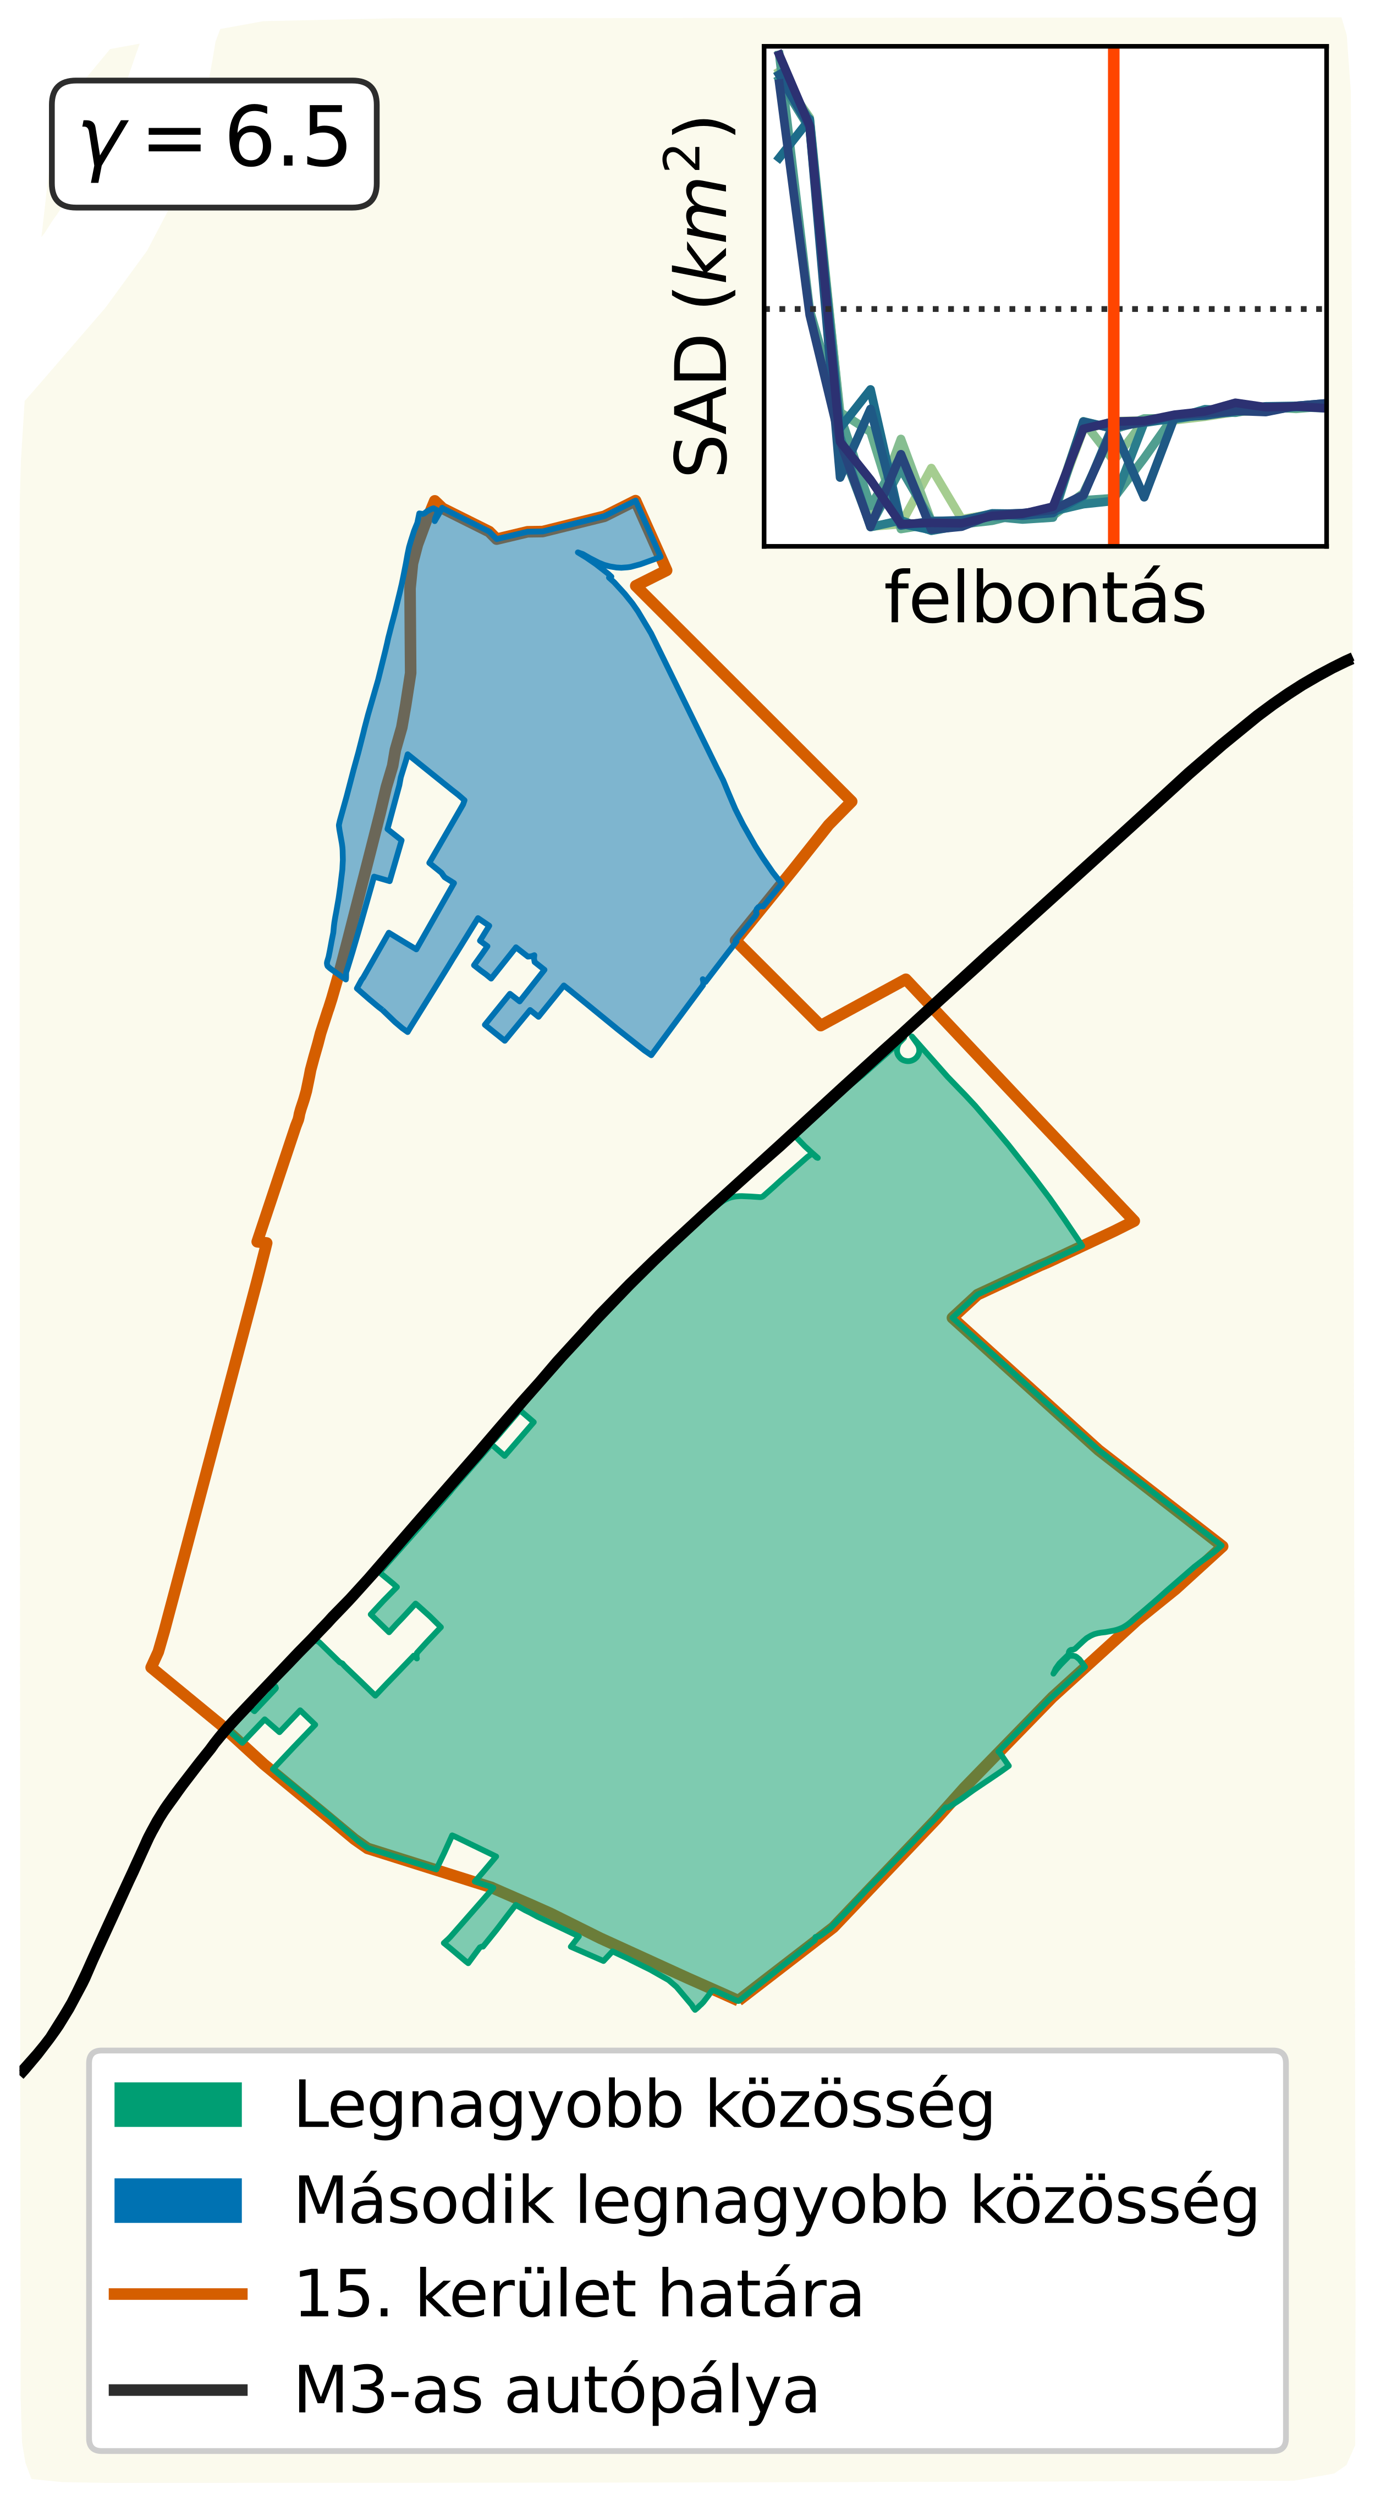 <?xml version="1.0" encoding="utf-8" standalone="no"?>
<!DOCTYPE svg PUBLIC "-//W3C//DTD SVG 1.1//EN"
  "http://www.w3.org/Graphics/SVG/1.1/DTD/svg11.dtd">
<svg xmlns:xlink="http://www.w3.org/1999/xlink" width="237.6pt" height="432pt" viewBox="0 0 237.6 432" xmlns="http://www.w3.org/2000/svg" version="1.1">
 <defs>
  <style type="text/css">*{stroke-linejoin: round; stroke-linecap: butt}</style>
 </defs>
 <g id="figure_1">
  <g id="patch_1">
   <path d="M 0 432 
L 237.6 432 
L 237.6 0 
L 0 0 
z
" style="fill: #ffffff"/>
  </g>
  <g id="axes_1">
   <g id="PatchCollection_1">
    <path d="M 18.25 429 
L 10.726 428.869 
L 5.435 428.331 
L 4.408 425.571 
L 3.81 422.064 
L 3.566 414.278 
L 3.507 362.092 
L 3.424 223.03 
L 3.364 103.177 
L 3.411 86.648 
L 3.608 79.679 
L 4.258 69.281 
L 5.923 67.386 
L 6.432 66.807 
L 9.472 63.291 
L 18.195 53.199 
L 25.415 43.315 
L 28.9 36.669 
L 29.718 34.664 
L 33.593 27.194 
L 36.658 10.682 
L 37.248 7.178 
L 38.059 5.012 
L 45.508 3.657 
L 68.029 3.16 
L 173.507 3.05 
L 231.808 3 
L 232.719 6.07 
L 233.424 15.791 
L 233.652 66.542 
L 234.236 397.933 
L 234.176 422.491 
L 232.668 425.916 
L 230.564 427.372 
L 226.642 428.082 
L 223.552 428.625 
L 162.703 428.823 
L 109.613 428.942 
L 69.25 428.988 
L 18.25 429 
" clip-path="url(#p793354fe42)" style="fill: #eee8aa; fill-opacity: 0.212"/>
    <path d="M 7.157 40.96 
L 8.953 25.224 
L 12.541 16.306 
L 19.018 8.476 
L 24.146 7.543 
L 23.425 9.567 
L 20.885 16.953 
L 18.485 22.113 
L 10.261 36.441 
L 9.756 37.183 
L 8.988 38.259 
L 7.683 40.312 
L 7.157 40.96 
" clip-path="url(#p793354fe42)" style="fill: #eee8aa; fill-opacity: 0.212"/>
   </g>
   <g id="text_1">
    <g id="patch_2">
     <path d="M 13.162 35.866 
L 60.902 35.866 
Q 65.102 35.866 65.102 31.666 
L 65.102 18.117 
Q 65.102 13.917 60.902 13.917 
L 13.162 13.917 
Q 8.962 13.917 8.962 18.117 
L 8.962 31.666 
Q 8.962 35.866 13.162 35.866 
z
" style="fill: #ffffff; stroke: #2d2d2d; stroke-linejoin: miter"/>
    </g>
    <!-- $\gamma = 6.5$ -->
    <g transform="translate(13.162 28.726) scale(0.14 -0.14)">
     <defs>
      <path id="DejaVuSans-Oblique-3b3" d="M 1491 2950 
L 1838 788 
L 3456 3500 
L 4066 3500 
L 1972 0 
L 1713 -1331 
L 1138 -1331 
L 1397 0 
L 988 2613 
Q 925 3006 628 3006 
L 475 3006 
L 569 3500 
L 788 3500 
Q 1403 3500 1491 2950 
z
" transform="scale(0.016)"/>
      <path id="DejaVuSans-3d" d="M 678 2906 
L 4684 2906 
L 4684 2381 
L 678 2381 
L 678 2906 
z
M 678 1631 
L 4684 1631 
L 4684 1100 
L 678 1100 
L 678 1631 
z
" transform="scale(0.016)"/>
      <path id="DejaVuSans-36" d="M 2113 2584 
Q 1688 2584 1439 2293 
Q 1191 2003 1191 1497 
Q 1191 994 1439 701 
Q 1688 409 2113 409 
Q 2538 409 2786 701 
Q 3034 994 3034 1497 
Q 3034 2003 2786 2293 
Q 2538 2584 2113 2584 
z
M 3366 4563 
L 3366 3988 
Q 3128 4100 2886 4159 
Q 2644 4219 2406 4219 
Q 1781 4219 1451 3797 
Q 1122 3375 1075 2522 
Q 1259 2794 1537 2939 
Q 1816 3084 2150 3084 
Q 2853 3084 3261 2657 
Q 3669 2231 3669 1497 
Q 3669 778 3244 343 
Q 2819 -91 2113 -91 
Q 1303 -91 875 529 
Q 447 1150 447 2328 
Q 447 3434 972 4092 
Q 1497 4750 2381 4750 
Q 2619 4750 2861 4703 
Q 3103 4656 3366 4563 
z
" transform="scale(0.016)"/>
      <path id="DejaVuSans-2e" d="M 684 794 
L 1344 794 
L 1344 0 
L 684 0 
L 684 794 
z
" transform="scale(0.016)"/>
      <path id="DejaVuSans-35" d="M 691 4666 
L 3169 4666 
L 3169 4134 
L 1269 4134 
L 1269 2991 
Q 1406 3038 1543 3061 
Q 1681 3084 1819 3084 
Q 2600 3084 3056 2656 
Q 3513 2228 3513 1497 
Q 3513 744 3044 326 
Q 2575 -91 1722 -91 
Q 1428 -91 1123 -41 
Q 819 9 494 109 
L 494 744 
Q 775 591 1075 516 
Q 1375 441 1709 441 
Q 2250 441 2565 725 
Q 2881 1009 2881 1497 
Q 2881 1984 2565 2268 
Q 2250 2553 1709 2553 
Q 1456 2553 1204 2497 
Q 953 2441 691 2322 
L 691 4666 
z
" transform="scale(0.016)"/>
     </defs>
     <use xlink:href="#DejaVuSans-Oblique-3b3" transform="translate(0 0.781)"/>
     <use xlink:href="#DejaVuSans-3d" transform="translate(78.662 0.781)"/>
     <use xlink:href="#DejaVuSans-36" transform="translate(181.934 0.781)"/>
     <use xlink:href="#DejaVuSans-2e" transform="translate(245.557 0.781)"/>
     <use xlink:href="#DejaVuSans-35" transform="translate(277.344 0.781)"/>
    </g>
   </g>
   <g id="PatchCollection_2">
    <path d="M 127.586 345.681 
L 124.95 344.493 
L 118.801 341.768 
L 103.724 334.883 
L 95.153 330.618 
L 91.853 329.15 
L 85.206 326.249 
L 84.921 326.109 
L 81.575 325.061 
L 63.512 319.367 
L 61.257 317.793 
L 56.294 313.663 
L 45.61 304.842 
L 38.131 297.981 
L 26.12 288.11 
L 27.351 285.411 
L 28.393 281.802 
L 28.818 280.19 
L 30.191 275.038 
L 34.212 259.865 
L 44.452 221.212 
L 45.469 217.217 
L 45.8 215.92 
L 46.084 214.764 
L 44.447 214.555 
L 51.118 194.544 
L 51.544 193.457 
L 51.662 192.967 
L 51.756 192.441 
L 51.993 191.6 
L 52.466 190.163 
L 52.584 189.778 
L 52.939 188.516 
L 53.458 185.993 
L 53.671 184.872 
L 54.262 182.664 
L 54.924 180.351 
L 55.396 178.528 
L 56.673 174.568 
L 56.791 174.253 
L 57.335 172.536 
L 58.659 167.945 
L 60.124 162.337 
L 64.046 146.988 
L 65.699 140.47 
L 66.762 135.984 
L 67.849 132.339 
L 68.32 129.571 
L 69.431 125.681 
L 70.091 121.931 
L 70.963 116.29 
L 70.854 101.679 
L 71.277 97.369 
L 72.127 94.11 
L 73.332 90.851 
L 73.781 89.659 
L 74.065 89.028 
L 74.349 88.432 
L 75.129 86.539 
L 76.481 87.834 
L 84.543 91.856 
L 85.824 93.151 
L 91.155 91.884 
L 93.761 91.846 
L 104.423 89.207 
L 109.823 86.503 
L 115.193 98.549 
L 109.863 101.218 
L 147.17 138.486 
L 143.193 142.52 
L 137.039 150.272 
L 127.098 162.512 
L 141.816 177.208 
L 156.528 169.2 
L 178.779 192.817 
L 195.999 210.974 
L 192.563 212.697 
L 181.047 218.11 
L 179.696 218.673 
L 168.913 223.699 
L 164.579 227.7 
L 189.825 250.54 
L 211.271 267.183 
L 203.171 274.554 
L 196.513 279.925 
L 181.85 293.262 
L 166.617 308.911 
L 161.761 314.348 
L 144.015 333.012 
L 127.586 345.681 
" clip-path="url(#p793354fe42)" style="fill: none; stroke: #d55e00; stroke-width: 2"/>
   </g>
   <g id="PatchCollection_3">
    <path d="M 62.489 318.559 
L 61.896 318.104 
L 60.8 317.126 
L 57.394 314.153 
L 57.068 313.87 
L 56.405 313.346 
L 53.33 310.78 
L 53.044 310.539 
L 52.814 310.357 
L 52.765 310.319 
L 52.716 310.283 
L 52.497 310.099 
L 52.444 310.055 
L 49.942 307.998 
L 47.157 305.677 
L 50.862 301.749 
L 54.468 298.003 
L 51.875 295.512 
L 48.291 299.289 
L 45.745 297.071 
L 45.576 297.24 
L 41.87 301.134 
L 40.202 299.626 
L 39.333 298.841 
L 39.656 298.468 
L 41.05 296.952 
L 43.03 294.852 
L 43.312 295.112 
L 43.866 295.583 
L 43.966 295.668 
L 44.099 295.522 
L 44.154 295.462 
L 47.628 291.782 
L 47.678 291.665 
L 47.591 291.417 
L 47.373 291.219 
L 47.16 291.13 
L 46.954 291.111 
L 46.75 291.165 
L 46.132 291.565 
L 48.235 289.362 
L 49.759 287.802 
L 51.832 285.634 
L 53.754 283.693 
L 54.055 283.578 
L 54.366 283.535 
L 54.595 283.526 
L 54.821 283.563 
L 55.024 283.644 
L 55.256 283.834 
L 58.71 287.214 
L 59.184 287.431 
L 59.359 287.655 
L 59.58 287.897 
L 62.283 290.486 
L 64.717 292.847 
L 64.856 292.979 
L 65.02 292.809 
L 65.087 292.743 
L 66.901 290.831 
L 67.032 290.699 
L 67.194 290.531 
L 67.42 290.296 
L 68.408 289.282 
L 69.122 288.539 
L 70.581 287.02 
L 71.503 286.061 
L 71.697 286.251 
L 72.041 286.559 
L 71.979 286.309 
L 71.989 285.982 
L 72.048 285.586 
L 72.089 285.541 
L 72.757 284.81 
L 73.786 283.681 
L 75.948 281.399 
L 76.188 281.152 
L 76.147 281.111 
L 75.029 280.009 
L 74.269 279.259 
L 72.192 277.388 
L 71.815 277.071 
L 69.55 279.531 
L 68.41 280.717 
L 67.23 282.023 
L 64.065 278.949 
L 66.263 276.579 
L 68.59 274.211 
L 67.904 273.6 
L 65.574 271.681 
L 72.64 263.681 
L 77.76 257.8 
L 78.119 257.348 
L 78.788 256.57 
L 84.919 249.548 
L 87.204 251.555 
L 92.237 245.722 
L 90.052 243.845 
L 89.807 243.876 
L 89.609 243.948 
L 89.436 244.116 
L 85.64 248.556 
L 82.85 251.273 
L 86.439 246.944 
L 89.495 243.391 
L 90.444 242.286 
L 90.768 241.91 
L 93.442 238.862 
L 94.79 237.331 
L 97.228 234.563 
L 103.573 227.711 
L 106.552 224.609 
L 107.04 224.1 
L 108.888 222.175 
L 113.123 217.984 
L 114.901 216.289 
L 116.015 215.228 
L 121.816 209.855 
L 122.606 209.357 
L 124.359 207.935 
L 124.788 207.62 
L 125.216 207.352 
L 125.457 207.229 
L 125.718 207.114 
L 125.898 207.033 
L 126.094 206.96 
L 126.336 206.883 
L 126.555 206.832 
L 127.028 206.741 
L 127.405 206.704 
L 127.651 206.686 
L 127.892 206.671 
L 128.221 206.67 
L 129.714 206.736 
L 130.492 206.789 
L 131.353 206.848 
L 131.537 206.829 
L 131.678 206.794 
L 131.778 206.74 
L 131.892 206.67 
L 133.653 205.111 
L 134.142 204.663 
L 134.259 204.557 
L 134.892 203.977 
L 139.543 199.885 
L 140.043 199.535 
L 140.225 199.432 
L 140.402 199.421 
L 140.597 199.517 
L 141.098 199.991 
L 141.317 200.063 
L 140.303 199.177 
L 139.082 198.061 
L 137.839 196.767 
L 137.208 196.09 
L 144.573 189.317 
L 146.458 187.874 
L 147.566 186.961 
L 149.114 185.686 
L 151.505 183.571 
L 152.724 182.493 
L 153.198 182.074 
L 156.229 179.317 
L 155.378 180.213 
L 155.291 180.354 
L 155.214 180.54 
L 155.146 180.703 
L 155.092 180.868 
L 155.044 181.062 
L 155.017 181.257 
L 154.999 181.449 
L 155.007 181.653 
L 155.028 181.832 
L 155.073 182.025 
L 155.139 182.203 
L 155.216 182.357 
L 155.31 182.501 
L 155.43 182.662 
L 155.555 182.803 
L 155.672 182.917 
L 155.802 183.023 
L 155.929 183.094 
L 156.081 183.178 
L 156.241 183.235 
L 156.43 183.288 
L 156.69 183.337 
L 156.881 183.35 
L 157.069 183.346 
L 157.223 183.329 
L 157.369 183.298 
L 157.519 183.258 
L 157.665 183.198 
L 157.799 183.137 
L 157.932 183.063 
L 158.065 182.976 
L 158.202 182.86 
L 158.304 182.766 
L 158.411 182.654 
L 158.484 182.556 
L 158.594 182.375 
L 158.666 182.253 
L 158.742 182.09 
L 158.8 181.935 
L 158.825 181.827 
L 158.847 181.671 
L 158.85 181.533 
L 158.851 181.394 
L 158.837 181.212 
L 158.801 181.042 
L 158.755 180.873 
L 158.714 180.763 
L 158.579 180.479 
L 157.584 179.08 
L 163.74 186.05 
L 165.811 188.197 
L 166.751 189.164 
L 167.597 190.072 
L 168.517 191.06 
L 171.74 194.814 
L 174.291 197.862 
L 176.415 200.554 
L 178.54 203.258 
L 181.407 207.063 
L 183.879 210.608 
L 186.14 213.959 
L 186.996 215.257 
L 168.924 223.677 
L 164.586 227.683 
L 189.828 250.512 
L 211.099 267.031 
L 209.912 268.074 
L 209.189 268.622 
L 207.762 269.653 
L 206.391 270.711 
L 201.537 274.921 
L 199.777 276.49 
L 195.358 280.294 
L 195.045 280.535 
L 194.675 280.799 
L 194.34 281.012 
L 193.971 281.225 
L 193.504 281.421 
L 192.934 281.617 
L 192.369 281.754 
L 190.996 282.007 
L 190.25 282.093 
L 189.671 282.196 
L 189.069 282.36 
L 188.513 282.607 
L 188.095 282.853 
L 187.762 283.056 
L 187.196 283.546 
L 185.752 284.902 
L 185.343 285.063 
L 185.178 285.049 
L 185.018 285.086 
L 184.878 285.17 
L 184.77 285.294 
L 184.706 285.444 
L 184.692 285.613 
L 184.594 285.92 
L 183.067 287.413 
L 182.427 288.311 
L 182.031 289.178 
L 182.565 288.447 
L 183.285 287.618 
L 184.711 286.17 
L 184.847 286.091 
L 185.009 286.049 
L 185.089 286.083 
L 185.164 286.095 
L 185.239 286.098 
L 185.309 286.09 
L 185.377 286.073 
L 185.797 286.166 
L 186.024 286.295 
L 186.52 286.704 
L 186.96 287.283 
L 187.483 287.994 
L 187.329 288.165 
L 181.178 293.789 
L 178.969 296.031 
L 178.574 296.433 
L 177.713 297.327 
L 172.522 302.637 
L 172.764 302.862 
L 172.826 302.942 
L 174.325 305.112 
L 172.94 306.107 
L 171.151 307.321 
L 169.703 308.293 
L 168.239 309.279 
L 167.111 310.096 
L 166.339 310.66 
L 165.908 310.961 
L 165.423 311.284 
L 165.027 311.548 
L 164.31 312.025 
L 164.115 312.155 
L 163.955 312.243 
L 163.667 312.314 
L 163.391 312.28 
L 162.87 312.911 
L 161.923 313.929 
L 160.99 314.898 
L 159.903 316.008 
L 157.275 318.788 
L 154.378 321.776 
L 153.124 323.086 
L 152.975 323.239 
L 150.857 325.421 
L 149.82 326.468 
L 149.698 326.601 
L 148.573 327.83 
L 147.295 329.224 
L 146.711 329.862 
L 145.301 331.312 
L 143.916 332.738 
L 143.442 333.226 
L 143.359 333.286 
L 141.828 334.41 
L 141.499 334.591 
L 141.205 334.661 
L 140.917 334.677 
L 140.91 334.985 
L 140.787 335.264 
L 138.635 336.977 
L 137.654 337.758 
L 137.041 338.245 
L 135.227 339.65 
L 133.039 341.427 
L 132.365 341.98 
L 132.224 342.077 
L 131.676 342.52 
L 131.097 342.984 
L 130.064 343.815 
L 129.615 344.177 
L 127.686 345.721 
L 127.544 345.733 
L 127.374 345.701 
L 124.975 344.626 
L 124.76 344.529 
L 123.378 343.904 
L 123.277 343.894 
L 123.161 343.912 
L 122.953 344.029 
L 122.8 344.214 
L 122.445 344.753 
L 121.552 345.92 
L 121.174 346.314 
L 120.923 346.529 
L 120.817 346.644 
L 120.728 346.722 
L 120.632 346.826 
L 120.108 347.269 
L 119.791 346.872 
L 119.543 346.432 
L 116.912 343.307 
L 115.531 342.122 
L 112.354 340.324 
L 108.972 338.65 
L 108.647 338.472 
L 105.837 337.158 
L 104.284 338.825 
L 98.64 336.358 
L 100.029 334.571 
L 96.516 332.901 
L 92.883 331.174 
L 91.581 330.464 
L 90.739 330.056 
L 89.115 329.136 
L 89.024 329.253 
L 87.847 330.766 
L 85.781 333.469 
L 83.464 336.343 
L 83.232 336.341 
L 82.918 336.476 
L 80.909 339.209 
L 80.497 338.895 
L 77.828 336.642 
L 76.884 335.871 
L 76.694 335.725 
L 77.435 335.053 
L 77.837 334.645 
L 81.606 330.353 
L 84.937 326.556 
L 85.252 326.189 
L 85.006 326.078 
L 84.779 325.995 
L 84.008 325.739 
L 82.181 325.138 
L 82.046 325.088 
L 82.212 324.913 
L 83.56 323.362 
L 85.738 320.769 
L 78.598 317.313 
L 78.131 317.121 
L 76.747 320.181 
L 75.396 323.002 
L 74.751 322.802 
L 68.382 320.822 
L 65.173 319.824 
L 64.942 319.752 
L 64.808 319.709 
L 63.658 319.343 
L 63.467 319.252 
L 62.489 318.559 
" clip-path="url(#p793354fe42)" style="fill: #009e73; fill-opacity: 0.498; stroke: #009e73"/>
    <path d="M 66.074 174.492 
L 65.435 174.01 
L 63.77 172.616 
L 61.67 170.78 
L 61.773 170.589 
L 62.478 169.288 
L 62.76 168.917 
L 64.045 166.662 
L 64.997 164.993 
L 67.19 161.161 
L 69.554 162.601 
L 71.938 164.032 
L 78.451 152.581 
L 78.367 152.529 
L 76.837 151.576 
L 76.545 151.187 
L 76.289 150.802 
L 74.182 149.095 
L 80.016 139 
L 80.27 138.274 
L 79.17 137.319 
L 78.024 136.425 
L 70.447 130.328 
L 70.153 131.418 
L 69.261 134.295 
L 69.004 135.675 
L 66.958 143.252 
L 69.194 145.024 
L 69.399 145.187 
L 67.339 152.249 
L 64.83 151.52 
L 64.641 151.465 
L 64.111 153.341 
L 62.491 159.048 
L 62.457 159.18 
L 61.889 161.163 
L 60.907 164.506 
L 60.379 166.23 
L 60.041 167.335 
L 59.814 168.019 
L 59.798 168.944 
L 59.765 169.235 
L 58.917 168.671 
L 58.793 168.576 
L 58.491 168.353 
L 57.253 167.475 
L 57.017 167.297 
L 56.896 167.193 
L 56.617 166.936 
L 56.53 166.71 
L 56.49 166.402 
L 56.531 166.157 
L 56.784 165.319 
L 57.008 164.213 
L 57.337 162.431 
L 57.594 161.152 
L 57.703 159.999 
L 57.785 159.355 
L 57.939 158.433 
L 58.134 157.402 
L 58.338 156.237 
L 58.514 155.233 
L 58.803 153.213 
L 58.878 152.563 
L 59.162 150.238 
L 59.211 149.239 
L 59.246 148.582 
L 59.209 146.975 
L 59.166 146.394 
L 59.076 145.725 
L 58.649 143.337 
L 58.565 142.67 
L 58.572 142.488 
L 58.74 141.752 
L 59.526 138.931 
L 59.89 137.633 
L 61.118 132.934 
L 61.934 129.98 
L 62.798 126.594 
L 62.981 125.832 
L 63.59 123.516 
L 65.335 117.488 
L 65.62 116.341 
L 66.58 112.466 
L 66.824 111.427 
L 66.916 111.029 
L 67.102 110.176 
L 67.239 109.652 
L 67.263 109.56 
L 67.711 107.794 
L 67.885 107.167 
L 68.3 105.57 
L 69.1 102.285 
L 69.425 100.905 
L 69.668 99.731 
L 69.669 99.727 
L 70.132 97.388 
L 70.431 95.73 
L 70.683 94.537 
L 70.844 93.98 
L 70.979 93.52 
L 71.542 91.753 
L 71.794 91.12 
L 72.115 90.333 
L 72.381 89.059 
L 72.454 88.707 
L 72.876 88.779 
L 73.047 88.808 
L 73.305 88.725 
L 73.762 88.361 
L 74.628 87.913 
L 74.9 87.823 
L 75.496 88.138 
L 75.609 88.326 
L 75.536 88.698 
L 75.199 89.543 
L 75.155 89.775 
L 75.118 90.039 
L 76.223 88.118 
L 76.319 87.944 
L 76.409 87.733 
L 76.504 87.824 
L 84.544 91.844 
L 85.827 93.142 
L 90.208 92.1 
L 90.438 92.045 
L 91.17 91.871 
L 91.305 91.868 
L 93.779 91.822 
L 104.436 89.178 
L 109.842 86.491 
L 114.162 96.207 
L 113.212 96.574 
L 110.664 97.494 
L 108.938 97.957 
L 108.422 98.025 
L 107.364 98.1 
L 106.52 98.053 
L 105.382 97.866 
L 104.424 97.612 
L 103.446 97.214 
L 101.921 96.432 
L 100.711 95.736 
L 99.857 95.443 
L 101.366 96.367 
L 102.988 97.484 
L 105.068 99.11 
L 105.644 99.64 
L 105.463 99.71 
L 105.233 99.798 
L 105.426 99.973 
L 106.122 100.6 
L 107.946 102.597 
L 109.264 104.234 
L 110.24 105.638 
L 112.508 109.434 
L 120.371 125.505 
L 123.887 132.687 
L 124.961 134.805 
L 125.908 137.087 
L 127.057 139.785 
L 127.48 140.625 
L 128.411 142.471 
L 130.495 146.147 
L 131.812 148.222 
L 133.551 150.747 
L 134.526 151.982 
L 135.093 152.666 
L 131.875 156.626 
L 131.784 156.588 
L 131.358 156.598 
L 131.038 156.75 
L 130.769 157.062 
L 130.67 157.368 
L 130.664 157.568 
L 130.746 157.879 
L 130.536 158.275 
L 130.536 158.275 
L 127.107 162.495 
L 127.276 162.663 
L 126.61 163.531 
L 126.286 163.954 
L 126.242 164.011 
L 125.712 164.69 
L 124.5 166.272 
L 122.276 169.178 
L 121.902 169.667 
L 121.533 169.335 
L 121.441 169.19 
L 121.55 169.683 
L 121.486 170.226 
L 119.268 173.218 
L 116.724 176.648 
L 112.543 182.319 
L 111.361 181.508 
L 106.626 177.76 
L 106.334 177.516 
L 101.416 173.499 
L 98.61 171.21 
L 97.434 170.273 
L 97.294 170.446 
L 93.057 175.69 
L 91.6 174.514 
L 87.226 179.827 
L 85.555 178.489 
L 85.445 178.401 
L 85.196 178.2 
L 83.787 177.068 
L 88.117 171.712 
L 89.797 173.025 
L 93.897 167.81 
L 94.087 167.567 
L 92.384 166.223 
L 92.274 165.604 
L 92.332 165.04 
L 91.844 165.224 
L 91.479 165.263 
L 91.228 165.291 
L 90.675 164.862 
L 89.159 163.677 
L 89.042 163.838 
L 84.87 169.084 
L 83.945 168.33 
L 83.116 167.729 
L 81.909 166.78 
L 83.216 164.955 
L 84.005 163.825 
L 84.232 163.497 
L 82.943 162.548 
L 84.541 159.955 
L 82.599 158.638 
L 78.813 164.765 
L 78.297 165.589 
L 77.352 167.148 
L 77.244 167.322 
L 77.126 167.513 
L 75.156 170.702 
L 71.121 177.183 
L 70.99 177.393 
L 70.44 178.316 
L 69.518 177.661 
L 68.241 176.578 
L 66.915 175.302 
L 66.497 174.9 
L 66.074 174.492 
" clip-path="url(#p793354fe42)" style="fill: #0072b2; fill-opacity: 0.498; stroke: #0072b2"/>
   </g>
   <g id="LineCollection_1">
    <path d="M 233.735 113.444 
L 232.41 114.034 
L 230.2 115.136 
L 227.618 116.505 
L 224.89 118.094 
L 222.418 119.673 
L 219.836 121.465 
L 217.109 123.476 
L 210.942 128.489 
L 205.236 133.401 
L 198.14 139.922 
L 192.786 144.803 
L 186.359 150.608 
L 178.828 157.428 
L 173.653 162.098 
L 171.205 164.253 
L 162.848 171.925 
L 155.305 178.846 
L 152.516 181.337 
L 152.017 181.791 
L 145.5 187.704 
L 134.665 197.657 
L 130.841 201.135 
L 121.771 209.384 
L 115.719 214.965 
L 112.804 217.706 
L 108.656 221.732 
L 106.7 223.734 
L 106.201 224.245 
L 103.471 227.039 
L 100.461 230.377 
L 96.125 235.124 
L 93.142 238.623 
L 91.674 240.263 
L 90.104 242.009 
L 86.138 246.584 
L 82.436 250.902 
L 81.291 252.212 
L 80.112 253.561 
L 78.348 255.579 
L 74.923 259.499 
L 72.733 262.001 
L 72.057 262.777 
L 71.846 263.019 
L 69.287 265.972 
L 63.487 272.662 
L 60.315 276.144 
L 57.349 279.171 
L 56.431 280.186 
L 55.271 281.391 
L 53.609 283.156 
L 51.393 285.41 
L 46.056 291.051 
L 45.522 291.608 
L 42.888 294.374 
L 40.637 296.75 
L 39.338 298.159 
L 38.258 299.413 
L 37.745 300.032 
L 36.894 301.111 
L 36.098 302.195 
L 35.297 303.189 
L 34.268 304.479 
L 32.099 307.286 
L 31.104 308.574 
L 29.849 310.245 
L 29.178 311.183 
L 28.747 311.782 
L 28.342 312.371 
L 27.686 313.415 
L 26.964 314.591 
L 25.968 316.428 
L 25.526 317.273 
L 25.297 317.743 
L 24.879 318.69 
L 24.073 320.457 
L 23.372 321.974 
L 22.713 323.427 
L 21.886 325.203 
L 19.333 330.729 
L 16.951 335.929 
L 15.861 338.324 
L 14.782 340.738 
L 13.962 342.475 
L 13.13 344.194 
L 12.247 345.944 
L 11.464 347.277 
L 10.837 348.317 
L 9.211 350.901 
L 8.558 351.946 
L 7.536 353.28 
L 6.312 354.769 
L 4.346 356.989 
L 3.504 357.931 
" clip-path="url(#p793354fe42)" style="fill: none; stroke: #000000; stroke-width: 1.5"/>
    <path d="M 3.505 358.681 
L 4.41 357.681 
L 6.573 355.111 
L 8.653 352.391 
L 9.67 350.973 
L 10.302 350.051 
L 12.091 347.13 
L 14.393 342.818 
L 14.827 341.936 
L 16.23 338.696 
L 19.944 330.596 
L 22.465 325.063 
L 23.224 323.469 
L 23.879 322.007 
L 25.314 318.855 
L 25.917 317.55 
L 26.38 316.646 
L 27.69 314.278 
L 28.399 313.149 
L 29.073 312.181 
L 30.387 310.367 
L 30.949 309.565 
L 31.749 308.469 
L 32.446 307.558 
L 34.634 304.697 
L 35.665 303.401 
L 36.595 302.245 
L 37.245 301.326 
L 38.159 300.218 
L 38.704 299.565 
L 39.656 298.468 
L 41.05 296.952 
L 43.18 294.692 
L 45.106 292.632 
L 45.827 291.859 
L 46.132 291.565 
L 48.235 289.362 
L 49.759 287.802 
L 51.832 285.634 
L 53.754 283.693 
L 55.534 281.814 
L 56.634 280.682 
L 57.505 279.724 
L 59.255 277.91 
L 60.183 276.934 
L 60.967 276.091 
L 61.543 275.452 
L 65.131 271.468 
L 68.766 267.302 
L 71.228 264.434 
L 72.225 263.326 
L 72.411 263.115 
L 74.401 260.858 
L 82.85 251.273 
L 86.439 246.944 
L 90.444 242.286 
L 90.768 241.91 
L 93.442 238.862 
L 94.79 237.331 
L 97.228 234.563 
L 103.573 227.711 
L 106.552 224.609 
L 107.04 224.1 
L 108.888 222.175 
L 113.123 217.984 
L 116.015 215.228 
L 121.816 209.855 
L 130.115 202.414 
L 134.927 198.188 
L 144.573 189.317 
L 152.378 182.175 
L 152.875 181.724 
L 157.368 177.654 
L 159.308 175.897 
L 163.023 172.532 
L 169.038 167.109 
L 174.152 162.412 
L 179.178 157.858 
L 186.638 151.117 
L 193.1 145.262 
L 198.445 140.412 
L 205.584 133.906 
L 211.367 128.878 
L 217.446 123.911 
L 220.12 121.914 
L 222.733 120.118 
L 225.161 118.542 
L 227.833 116.993 
L 230.401 115.589 
L 232.775 114.441 
L 233.736 114.021 
" clip-path="url(#p793354fe42)" style="fill: none; stroke: #000000; stroke-width: 1.5"/>
   </g>
   <g id="legend_1">
    <g id="patch_3">
     <path d="M 17.589 423.5 
L 220.011 423.5 
Q 222.211 423.5 222.211 421.3 
L 222.211 356.496 
Q 222.211 354.296 220.011 354.296 
L 17.589 354.296 
Q 15.389 354.296 15.389 356.496 
L 15.389 421.3 
Q 15.389 423.5 17.589 423.5 
z
" style="fill: #ffffff; stroke: #cccccc; stroke-linejoin: miter"/>
    </g>
    <g id="patch_4">
     <path d="M 19.789 367.494 
L 41.789 367.494 
L 41.789 359.794 
L 19.789 359.794 
z
" style="fill: #009e73"/>
    </g>
    <g id="text_2">
     <!-- Legnagyobb közösség -->
     <g transform="translate(50.589 367.494) scale(0.11 -0.11)">
      <defs>
       <path id="DejaVuSans-4c" d="M 628 4666 
L 1259 4666 
L 1259 531 
L 3531 531 
L 3531 0 
L 628 0 
L 628 4666 
z
" transform="scale(0.016)"/>
       <path id="DejaVuSans-65" d="M 3597 1894 
L 3597 1613 
L 953 1613 
Q 991 1019 1311 708 
Q 1631 397 2203 397 
Q 2534 397 2845 478 
Q 3156 559 3463 722 
L 3463 178 
Q 3153 47 2828 -22 
Q 2503 -91 2169 -91 
Q 1331 -91 842 396 
Q 353 884 353 1716 
Q 353 2575 817 3079 
Q 1281 3584 2069 3584 
Q 2775 3584 3186 3129 
Q 3597 2675 3597 1894 
z
M 3022 2063 
Q 3016 2534 2758 2815 
Q 2500 3097 2075 3097 
Q 1594 3097 1305 2825 
Q 1016 2553 972 2059 
L 3022 2063 
z
" transform="scale(0.016)"/>
       <path id="DejaVuSans-67" d="M 2906 1791 
Q 2906 2416 2648 2759 
Q 2391 3103 1925 3103 
Q 1463 3103 1205 2759 
Q 947 2416 947 1791 
Q 947 1169 1205 825 
Q 1463 481 1925 481 
Q 2391 481 2648 825 
Q 2906 1169 2906 1791 
z
M 3481 434 
Q 3481 -459 3084 -895 
Q 2688 -1331 1869 -1331 
Q 1566 -1331 1297 -1286 
Q 1028 -1241 775 -1147 
L 775 -588 
Q 1028 -725 1275 -790 
Q 1522 -856 1778 -856 
Q 2344 -856 2625 -561 
Q 2906 -266 2906 331 
L 2906 616 
Q 2728 306 2450 153 
Q 2172 0 1784 0 
Q 1141 0 747 490 
Q 353 981 353 1791 
Q 353 2603 747 3093 
Q 1141 3584 1784 3584 
Q 2172 3584 2450 3431 
Q 2728 3278 2906 2969 
L 2906 3500 
L 3481 3500 
L 3481 434 
z
" transform="scale(0.016)"/>
       <path id="DejaVuSans-6e" d="M 3513 2113 
L 3513 0 
L 2938 0 
L 2938 2094 
Q 2938 2591 2744 2837 
Q 2550 3084 2163 3084 
Q 1697 3084 1428 2787 
Q 1159 2491 1159 1978 
L 1159 0 
L 581 0 
L 581 3500 
L 1159 3500 
L 1159 2956 
Q 1366 3272 1645 3428 
Q 1925 3584 2291 3584 
Q 2894 3584 3203 3211 
Q 3513 2838 3513 2113 
z
" transform="scale(0.016)"/>
       <path id="DejaVuSans-61" d="M 2194 1759 
Q 1497 1759 1228 1600 
Q 959 1441 959 1056 
Q 959 750 1161 570 
Q 1363 391 1709 391 
Q 2188 391 2477 730 
Q 2766 1069 2766 1631 
L 2766 1759 
L 2194 1759 
z
M 3341 1997 
L 3341 0 
L 2766 0 
L 2766 531 
Q 2569 213 2275 61 
Q 1981 -91 1556 -91 
Q 1019 -91 701 211 
Q 384 513 384 1019 
Q 384 1609 779 1909 
Q 1175 2209 1959 2209 
L 2766 2209 
L 2766 2266 
Q 2766 2663 2505 2880 
Q 2244 3097 1772 3097 
Q 1472 3097 1187 3025 
Q 903 2953 641 2809 
L 641 3341 
Q 956 3463 1253 3523 
Q 1550 3584 1831 3584 
Q 2591 3584 2966 3190 
Q 3341 2797 3341 1997 
z
" transform="scale(0.016)"/>
       <path id="DejaVuSans-79" d="M 2059 -325 
Q 1816 -950 1584 -1140 
Q 1353 -1331 966 -1331 
L 506 -1331 
L 506 -850 
L 844 -850 
Q 1081 -850 1212 -737 
Q 1344 -625 1503 -206 
L 1606 56 
L 191 3500 
L 800 3500 
L 1894 763 
L 2988 3500 
L 3597 3500 
L 2059 -325 
z
" transform="scale(0.016)"/>
       <path id="DejaVuSans-6f" d="M 1959 3097 
Q 1497 3097 1228 2736 
Q 959 2375 959 1747 
Q 959 1119 1226 758 
Q 1494 397 1959 397 
Q 2419 397 2687 759 
Q 2956 1122 2956 1747 
Q 2956 2369 2687 2733 
Q 2419 3097 1959 3097 
z
M 1959 3584 
Q 2709 3584 3137 3096 
Q 3566 2609 3566 1747 
Q 3566 888 3137 398 
Q 2709 -91 1959 -91 
Q 1206 -91 779 398 
Q 353 888 353 1747 
Q 353 2609 779 3096 
Q 1206 3584 1959 3584 
z
" transform="scale(0.016)"/>
       <path id="DejaVuSans-62" d="M 3116 1747 
Q 3116 2381 2855 2742 
Q 2594 3103 2138 3103 
Q 1681 3103 1420 2742 
Q 1159 2381 1159 1747 
Q 1159 1113 1420 752 
Q 1681 391 2138 391 
Q 2594 391 2855 752 
Q 3116 1113 3116 1747 
z
M 1159 2969 
Q 1341 3281 1617 3432 
Q 1894 3584 2278 3584 
Q 2916 3584 3314 3078 
Q 3713 2572 3713 1747 
Q 3713 922 3314 415 
Q 2916 -91 2278 -91 
Q 1894 -91 1617 61 
Q 1341 213 1159 525 
L 1159 0 
L 581 0 
L 581 4863 
L 1159 4863 
L 1159 2969 
z
" transform="scale(0.016)"/>
       <path id="DejaVuSans-20" transform="scale(0.016)"/>
       <path id="DejaVuSans-6b" d="M 581 4863 
L 1159 4863 
L 1159 1991 
L 2875 3500 
L 3609 3500 
L 1753 1863 
L 3688 0 
L 2938 0 
L 1159 1709 
L 1159 0 
L 581 0 
L 581 4863 
z
" transform="scale(0.016)"/>
       <path id="DejaVuSans-f6" d="M 1959 3097 
Q 1497 3097 1228 2736 
Q 959 2375 959 1747 
Q 959 1119 1226 758 
Q 1494 397 1959 397 
Q 2419 397 2687 759 
Q 2956 1122 2956 1747 
Q 2956 2369 2687 2733 
Q 2419 3097 1959 3097 
z
M 1959 3584 
Q 2709 3584 3137 3096 
Q 3566 2609 3566 1747 
Q 3566 888 3137 398 
Q 2709 -91 1959 -91 
Q 1206 -91 779 398 
Q 353 888 353 1747 
Q 353 2609 779 3096 
Q 1206 3584 1959 3584 
z
M 2254 4850 
L 2888 4850 
L 2888 4219 
L 2254 4219 
L 2254 4850 
z
M 1032 4850 
L 1666 4850 
L 1666 4219 
L 1032 4219 
L 1032 4850 
z
" transform="scale(0.016)"/>
       <path id="DejaVuSans-7a" d="M 353 3500 
L 3084 3500 
L 3084 2975 
L 922 459 
L 3084 459 
L 3084 0 
L 275 0 
L 275 525 
L 2438 3041 
L 353 3041 
L 353 3500 
z
" transform="scale(0.016)"/>
       <path id="DejaVuSans-73" d="M 2834 3397 
L 2834 2853 
Q 2591 2978 2328 3040 
Q 2066 3103 1784 3103 
Q 1356 3103 1142 2972 
Q 928 2841 928 2578 
Q 928 2378 1081 2264 
Q 1234 2150 1697 2047 
L 1894 2003 
Q 2506 1872 2764 1633 
Q 3022 1394 3022 966 
Q 3022 478 2636 193 
Q 2250 -91 1575 -91 
Q 1294 -91 989 -36 
Q 684 19 347 128 
L 347 722 
Q 666 556 975 473 
Q 1284 391 1588 391 
Q 1994 391 2212 530 
Q 2431 669 2431 922 
Q 2431 1156 2273 1281 
Q 2116 1406 1581 1522 
L 1381 1569 
Q 847 1681 609 1914 
Q 372 2147 372 2553 
Q 372 3047 722 3315 
Q 1072 3584 1716 3584 
Q 2034 3584 2315 3537 
Q 2597 3491 2834 3397 
z
" transform="scale(0.016)"/>
       <path id="DejaVuSans-e9" d="M 3597 1894 
L 3597 1613 
L 953 1613 
Q 991 1019 1311 708 
Q 1631 397 2203 397 
Q 2534 397 2845 478 
Q 3156 559 3463 722 
L 3463 178 
Q 3153 47 2828 -22 
Q 2503 -91 2169 -91 
Q 1331 -91 842 396 
Q 353 884 353 1716 
Q 353 2575 817 3079 
Q 1281 3584 2069 3584 
Q 2775 3584 3186 3129 
Q 3597 2675 3597 1894 
z
M 3022 2063 
Q 3016 2534 2758 2815 
Q 2500 3097 2075 3097 
Q 1594 3097 1305 2825 
Q 1016 2553 972 2059 
L 3022 2063 
z
M 2466 5119 
L 3088 5119 
L 2070 3944 
L 1591 3944 
L 2466 5119 
z
" transform="scale(0.016)"/>
      </defs>
      <use xlink:href="#DejaVuSans-4c"/>
      <use xlink:href="#DejaVuSans-65" x="53.963"/>
      <use xlink:href="#DejaVuSans-67" x="115.486"/>
      <use xlink:href="#DejaVuSans-6e" x="178.963"/>
      <use xlink:href="#DejaVuSans-61" x="242.342"/>
      <use xlink:href="#DejaVuSans-67" x="303.621"/>
      <use xlink:href="#DejaVuSans-79" x="367.098"/>
      <use xlink:href="#DejaVuSans-6f" x="426.277"/>
      <use xlink:href="#DejaVuSans-62" x="487.459"/>
      <use xlink:href="#DejaVuSans-62" x="550.936"/>
      <use xlink:href="#DejaVuSans-20" x="614.412"/>
      <use xlink:href="#DejaVuSans-6b" x="646.199"/>
      <use xlink:href="#DejaVuSans-f6" x="700.484"/>
      <use xlink:href="#DejaVuSans-7a" x="761.666"/>
      <use xlink:href="#DejaVuSans-f6" x="814.156"/>
      <use xlink:href="#DejaVuSans-73" x="875.338"/>
      <use xlink:href="#DejaVuSans-73" x="927.438"/>
      <use xlink:href="#DejaVuSans-e9" x="979.537"/>
      <use xlink:href="#DejaVuSans-67" x="1041.061"/>
     </g>
    </g>
    <g id="patch_5">
     <path d="M 19.789 384.08 
L 41.789 384.08 
L 41.789 376.38 
L 19.789 376.38 
z
" style="fill: #0072b2"/>
    </g>
    <g id="text_3">
     <!-- Második legnagyobb közösség -->
     <g transform="translate(50.589 384.08) scale(0.11 -0.11)">
      <defs>
       <path id="DejaVuSans-4d" d="M 628 4666 
L 1569 4666 
L 2759 1491 
L 3956 4666 
L 4897 4666 
L 4897 0 
L 4281 0 
L 4281 4097 
L 3078 897 
L 2444 897 
L 1241 4097 
L 1241 0 
L 628 0 
L 628 4666 
z
" transform="scale(0.016)"/>
       <path id="DejaVuSans-e1" d="M 2194 1759 
Q 1497 1759 1228 1600 
Q 959 1441 959 1056 
Q 959 750 1161 570 
Q 1363 391 1709 391 
Q 2188 391 2477 730 
Q 2766 1069 2766 1631 
L 2766 1759 
L 2194 1759 
z
M 3341 1997 
L 3341 0 
L 2766 0 
L 2766 531 
Q 2569 213 2275 61 
Q 1981 -91 1556 -91 
Q 1019 -91 701 211 
Q 384 513 384 1019 
Q 384 1609 779 1909 
Q 1175 2209 1959 2209 
L 2766 2209 
L 2766 2266 
Q 2766 2663 2505 2880 
Q 2244 3097 1772 3097 
Q 1472 3097 1187 3025 
Q 903 2953 641 2809 
L 641 3341 
Q 956 3463 1253 3523 
Q 1550 3584 1831 3584 
Q 2591 3584 2966 3190 
Q 3341 2797 3341 1997 
z
M 2290 5119 
L 2912 5119 
L 1894 3944 
L 1415 3944 
L 2290 5119 
z
" transform="scale(0.016)"/>
       <path id="DejaVuSans-64" d="M 2906 2969 
L 2906 4863 
L 3481 4863 
L 3481 0 
L 2906 0 
L 2906 525 
Q 2725 213 2448 61 
Q 2172 -91 1784 -91 
Q 1150 -91 751 415 
Q 353 922 353 1747 
Q 353 2572 751 3078 
Q 1150 3584 1784 3584 
Q 2172 3584 2448 3432 
Q 2725 3281 2906 2969 
z
M 947 1747 
Q 947 1113 1208 752 
Q 1469 391 1925 391 
Q 2381 391 2643 752 
Q 2906 1113 2906 1747 
Q 2906 2381 2643 2742 
Q 2381 3103 1925 3103 
Q 1469 3103 1208 2742 
Q 947 2381 947 1747 
z
" transform="scale(0.016)"/>
       <path id="DejaVuSans-69" d="M 603 3500 
L 1178 3500 
L 1178 0 
L 603 0 
L 603 3500 
z
M 603 4863 
L 1178 4863 
L 1178 4134 
L 603 4134 
L 603 4863 
z
" transform="scale(0.016)"/>
       <path id="DejaVuSans-6c" d="M 603 4863 
L 1178 4863 
L 1178 0 
L 603 0 
L 603 4863 
z
" transform="scale(0.016)"/>
      </defs>
      <use xlink:href="#DejaVuSans-4d"/>
      <use xlink:href="#DejaVuSans-e1" x="86.279"/>
      <use xlink:href="#DejaVuSans-73" x="147.559"/>
      <use xlink:href="#DejaVuSans-6f" x="199.658"/>
      <use xlink:href="#DejaVuSans-64" x="260.84"/>
      <use xlink:href="#DejaVuSans-69" x="324.316"/>
      <use xlink:href="#DejaVuSans-6b" x="352.1"/>
      <use xlink:href="#DejaVuSans-20" x="410.01"/>
      <use xlink:href="#DejaVuSans-6c" x="441.797"/>
      <use xlink:href="#DejaVuSans-65" x="469.58"/>
      <use xlink:href="#DejaVuSans-67" x="531.104"/>
      <use xlink:href="#DejaVuSans-6e" x="594.58"/>
      <use xlink:href="#DejaVuSans-61" x="657.959"/>
      <use xlink:href="#DejaVuSans-67" x="719.238"/>
      <use xlink:href="#DejaVuSans-79" x="782.715"/>
      <use xlink:href="#DejaVuSans-6f" x="841.895"/>
      <use xlink:href="#DejaVuSans-62" x="903.076"/>
      <use xlink:href="#DejaVuSans-62" x="966.553"/>
      <use xlink:href="#DejaVuSans-20" x="1030.029"/>
      <use xlink:href="#DejaVuSans-6b" x="1061.816"/>
      <use xlink:href="#DejaVuSans-f6" x="1116.102"/>
      <use xlink:href="#DejaVuSans-7a" x="1177.283"/>
      <use xlink:href="#DejaVuSans-f6" x="1229.773"/>
      <use xlink:href="#DejaVuSans-73" x="1290.955"/>
      <use xlink:href="#DejaVuSans-73" x="1343.055"/>
      <use xlink:href="#DejaVuSans-e9" x="1395.154"/>
      <use xlink:href="#DejaVuSans-67" x="1456.678"/>
     </g>
    </g>
    <g id="line2d_1">
     <path d="M 19.789 396.376 
L 30.789 396.376 
L 41.789 396.376 
" style="fill: none; stroke: #d55e00; stroke-width: 2; stroke-linecap: square"/>
    </g>
    <g id="text_4">
     <!-- 15. kerület határa -->
     <g transform="translate(50.589 400.226) scale(0.11 -0.11)">
      <defs>
       <path id="DejaVuSans-31" d="M 794 531 
L 1825 531 
L 1825 4091 
L 703 3866 
L 703 4441 
L 1819 4666 
L 2450 4666 
L 2450 531 
L 3481 531 
L 3481 0 
L 794 0 
L 794 531 
z
" transform="scale(0.016)"/>
       <path id="DejaVuSans-72" d="M 2631 2963 
Q 2534 3019 2420 3045 
Q 2306 3072 2169 3072 
Q 1681 3072 1420 2755 
Q 1159 2438 1159 1844 
L 1159 0 
L 581 0 
L 581 3500 
L 1159 3500 
L 1159 2956 
Q 1341 3275 1631 3429 
Q 1922 3584 2338 3584 
Q 2397 3584 2469 3576 
Q 2541 3569 2628 3553 
L 2631 2963 
z
" transform="scale(0.016)"/>
       <path id="DejaVuSans-fc" d="M 544 1381 
L 544 3500 
L 1119 3500 
L 1119 1403 
Q 1119 906 1312 657 
Q 1506 409 1894 409 
Q 2359 409 2629 706 
Q 2900 1003 2900 1516 
L 2900 3500 
L 3475 3500 
L 3475 0 
L 2900 0 
L 2900 538 
Q 2691 219 2414 64 
Q 2138 -91 1772 -91 
Q 1169 -91 856 284 
Q 544 659 544 1381 
z
M 1991 3584 
L 1991 3584 
z
M 2278 4850 
L 2912 4850 
L 2912 4219 
L 2278 4219 
L 2278 4850 
z
M 1056 4850 
L 1690 4850 
L 1690 4219 
L 1056 4219 
L 1056 4850 
z
" transform="scale(0.016)"/>
       <path id="DejaVuSans-74" d="M 1172 4494 
L 1172 3500 
L 2356 3500 
L 2356 3053 
L 1172 3053 
L 1172 1153 
Q 1172 725 1289 603 
Q 1406 481 1766 481 
L 2356 481 
L 2356 0 
L 1766 0 
Q 1100 0 847 248 
Q 594 497 594 1153 
L 594 3053 
L 172 3053 
L 172 3500 
L 594 3500 
L 594 4494 
L 1172 4494 
z
" transform="scale(0.016)"/>
       <path id="DejaVuSans-68" d="M 3513 2113 
L 3513 0 
L 2938 0 
L 2938 2094 
Q 2938 2591 2744 2837 
Q 2550 3084 2163 3084 
Q 1697 3084 1428 2787 
Q 1159 2491 1159 1978 
L 1159 0 
L 581 0 
L 581 4863 
L 1159 4863 
L 1159 2956 
Q 1366 3272 1645 3428 
Q 1925 3584 2291 3584 
Q 2894 3584 3203 3211 
Q 3513 2838 3513 2113 
z
" transform="scale(0.016)"/>
      </defs>
      <use xlink:href="#DejaVuSans-31"/>
      <use xlink:href="#DejaVuSans-35" x="63.623"/>
      <use xlink:href="#DejaVuSans-2e" x="127.246"/>
      <use xlink:href="#DejaVuSans-20" x="159.033"/>
      <use xlink:href="#DejaVuSans-6b" x="190.82"/>
      <use xlink:href="#DejaVuSans-65" x="245.105"/>
      <use xlink:href="#DejaVuSans-72" x="306.629"/>
      <use xlink:href="#DejaVuSans-fc" x="347.742"/>
      <use xlink:href="#DejaVuSans-6c" x="411.121"/>
      <use xlink:href="#DejaVuSans-65" x="438.904"/>
      <use xlink:href="#DejaVuSans-74" x="500.428"/>
      <use xlink:href="#DejaVuSans-20" x="539.637"/>
      <use xlink:href="#DejaVuSans-68" x="571.424"/>
      <use xlink:href="#DejaVuSans-61" x="634.803"/>
      <use xlink:href="#DejaVuSans-74" x="696.082"/>
      <use xlink:href="#DejaVuSans-e1" x="735.291"/>
      <use xlink:href="#DejaVuSans-72" x="796.57"/>
      <use xlink:href="#DejaVuSans-61" x="837.684"/>
     </g>
    </g>
    <g id="line2d_2">
     <path d="M 19.789 412.962 
L 30.789 412.962 
L 41.789 412.962 
" style="fill: none; stroke: #2d2d2d; stroke-width: 2; stroke-linecap: square"/>
    </g>
    <g id="text_5">
     <!-- M3-as autópálya -->
     <g transform="translate(50.589 416.812) scale(0.11 -0.11)">
      <defs>
       <path id="DejaVuSans-33" d="M 2597 2516 
Q 3050 2419 3304 2112 
Q 3559 1806 3559 1356 
Q 3559 666 3084 287 
Q 2609 -91 1734 -91 
Q 1441 -91 1130 -33 
Q 819 25 488 141 
L 488 750 
Q 750 597 1062 519 
Q 1375 441 1716 441 
Q 2309 441 2620 675 
Q 2931 909 2931 1356 
Q 2931 1769 2642 2001 
Q 2353 2234 1838 2234 
L 1294 2234 
L 1294 2753 
L 1863 2753 
Q 2328 2753 2575 2939 
Q 2822 3125 2822 3475 
Q 2822 3834 2567 4026 
Q 2313 4219 1838 4219 
Q 1578 4219 1281 4162 
Q 984 4106 628 3988 
L 628 4550 
Q 988 4650 1302 4700 
Q 1616 4750 1894 4750 
Q 2613 4750 3031 4423 
Q 3450 4097 3450 3541 
Q 3450 3153 3228 2886 
Q 3006 2619 2597 2516 
z
" transform="scale(0.016)"/>
       <path id="DejaVuSans-2d" d="M 313 2009 
L 1997 2009 
L 1997 1497 
L 313 1497 
L 313 2009 
z
" transform="scale(0.016)"/>
       <path id="DejaVuSans-75" d="M 544 1381 
L 544 3500 
L 1119 3500 
L 1119 1403 
Q 1119 906 1312 657 
Q 1506 409 1894 409 
Q 2359 409 2629 706 
Q 2900 1003 2900 1516 
L 2900 3500 
L 3475 3500 
L 3475 0 
L 2900 0 
L 2900 538 
Q 2691 219 2414 64 
Q 2138 -91 1772 -91 
Q 1169 -91 856 284 
Q 544 659 544 1381 
z
M 1991 3584 
L 1991 3584 
z
" transform="scale(0.016)"/>
       <path id="DejaVuSans-f3" d="M 1959 3097 
Q 1497 3097 1228 2736 
Q 959 2375 959 1747 
Q 959 1119 1226 758 
Q 1494 397 1959 397 
Q 2419 397 2687 759 
Q 2956 1122 2956 1747 
Q 2956 2369 2687 2733 
Q 2419 3097 1959 3097 
z
M 1959 3584 
Q 2709 3584 3137 3096 
Q 3566 2609 3566 1747 
Q 3566 888 3137 398 
Q 2709 -91 1959 -91 
Q 1206 -91 779 398 
Q 353 888 353 1747 
Q 353 2609 779 3096 
Q 1206 3584 1959 3584 
z
M 2394 5119 
L 3016 5119 
L 1998 3944 
L 1519 3944 
L 2394 5119 
z
" transform="scale(0.016)"/>
       <path id="DejaVuSans-70" d="M 1159 525 
L 1159 -1331 
L 581 -1331 
L 581 3500 
L 1159 3500 
L 1159 2969 
Q 1341 3281 1617 3432 
Q 1894 3584 2278 3584 
Q 2916 3584 3314 3078 
Q 3713 2572 3713 1747 
Q 3713 922 3314 415 
Q 2916 -91 2278 -91 
Q 1894 -91 1617 61 
Q 1341 213 1159 525 
z
M 3116 1747 
Q 3116 2381 2855 2742 
Q 2594 3103 2138 3103 
Q 1681 3103 1420 2742 
Q 1159 2381 1159 1747 
Q 1159 1113 1420 752 
Q 1681 391 2138 391 
Q 2594 391 2855 752 
Q 3116 1113 3116 1747 
z
" transform="scale(0.016)"/>
      </defs>
      <use xlink:href="#DejaVuSans-4d"/>
      <use xlink:href="#DejaVuSans-33" x="86.279"/>
      <use xlink:href="#DejaVuSans-2d" x="149.902"/>
      <use xlink:href="#DejaVuSans-61" x="185.986"/>
      <use xlink:href="#DejaVuSans-73" x="247.266"/>
      <use xlink:href="#DejaVuSans-20" x="299.365"/>
      <use xlink:href="#DejaVuSans-61" x="331.152"/>
      <use xlink:href="#DejaVuSans-75" x="392.432"/>
      <use xlink:href="#DejaVuSans-74" x="455.811"/>
      <use xlink:href="#DejaVuSans-f3" x="495.02"/>
      <use xlink:href="#DejaVuSans-70" x="556.201"/>
      <use xlink:href="#DejaVuSans-e1" x="619.678"/>
      <use xlink:href="#DejaVuSans-6c" x="680.957"/>
      <use xlink:href="#DejaVuSans-79" x="708.74"/>
      <use xlink:href="#DejaVuSans-61" x="767.92"/>
     </g>
    </g>
   </g>
  </g>
  <g id="axes_2">
   <g id="patch_6">
    <path d="M 132.036 94.4 
L 229.236 94.4 
L 229.236 8 
L 132.036 8 
z
" style="fill: #ffffff"/>
   </g>
   <g id="PolyCollection_1"/>
   <g id="PolyCollection_2"/>
   <g id="PolyCollection_3"/>
   <g id="PolyCollection_4"/>
   <g id="PolyCollection_5"/>
   <g id="PolyCollection_6"/>
   <g id="PolyCollection_7"/>
   <g id="PolyCollection_8"/>
   <g id="PolyCollection_9"/>
   <g id="PolyCollection_10"/>
   <g id="matplotlib.axis_1">
    <g id="text_6">
     <!-- felbontás -->
     <g transform="translate(152.728 107.518) scale(0.12 -0.12)">
      <defs>
       <path id="DejaVuSans-66" d="M 2375 4863 
L 2375 4384 
L 1825 4384 
Q 1516 4384 1395 4259 
Q 1275 4134 1275 3809 
L 1275 3500 
L 2222 3500 
L 2222 3053 
L 1275 3053 
L 1275 0 
L 697 0 
L 697 3053 
L 147 3053 
L 147 3500 
L 697 3500 
L 697 3744 
Q 697 4328 969 4595 
Q 1241 4863 1831 4863 
L 2375 4863 
z
" transform="scale(0.016)"/>
      </defs>
      <use xlink:href="#DejaVuSans-66"/>
      <use xlink:href="#DejaVuSans-65" x="35.205"/>
      <use xlink:href="#DejaVuSans-6c" x="96.729"/>
      <use xlink:href="#DejaVuSans-62" x="124.512"/>
      <use xlink:href="#DejaVuSans-6f" x="187.988"/>
      <use xlink:href="#DejaVuSans-6e" x="249.17"/>
      <use xlink:href="#DejaVuSans-74" x="312.549"/>
      <use xlink:href="#DejaVuSans-e1" x="351.758"/>
      <use xlink:href="#DejaVuSans-73" x="413.037"/>
     </g>
    </g>
   </g>
   <g id="matplotlib.axis_2">
    <g id="text_7">
     <!-- SAD ($km^2$) -->
     <g transform="translate(125.54 82.76) rotate(-90) scale(0.12 -0.12)">
      <defs>
       <path id="DejaVuSans-53" d="M 3425 4513 
L 3425 3897 
Q 3066 4069 2747 4153 
Q 2428 4238 2131 4238 
Q 1616 4238 1336 4038 
Q 1056 3838 1056 3469 
Q 1056 3159 1242 3001 
Q 1428 2844 1947 2747 
L 2328 2669 
Q 3034 2534 3370 2195 
Q 3706 1856 3706 1288 
Q 3706 609 3251 259 
Q 2797 -91 1919 -91 
Q 1588 -91 1214 -16 
Q 841 59 441 206 
L 441 856 
Q 825 641 1194 531 
Q 1563 422 1919 422 
Q 2459 422 2753 634 
Q 3047 847 3047 1241 
Q 3047 1584 2836 1778 
Q 2625 1972 2144 2069 
L 1759 2144 
Q 1053 2284 737 2584 
Q 422 2884 422 3419 
Q 422 4038 858 4394 
Q 1294 4750 2059 4750 
Q 2388 4750 2728 4690 
Q 3069 4631 3425 4513 
z
" transform="scale(0.016)"/>
       <path id="DejaVuSans-41" d="M 2188 4044 
L 1331 1722 
L 3047 1722 
L 2188 4044 
z
M 1831 4666 
L 2547 4666 
L 4325 0 
L 3669 0 
L 3244 1197 
L 1141 1197 
L 716 0 
L 50 0 
L 1831 4666 
z
" transform="scale(0.016)"/>
       <path id="DejaVuSans-44" d="M 1259 4147 
L 1259 519 
L 2022 519 
Q 2988 519 3436 956 
Q 3884 1394 3884 2338 
Q 3884 3275 3436 3711 
Q 2988 4147 2022 4147 
L 1259 4147 
z
M 628 4666 
L 1925 4666 
Q 3281 4666 3915 4102 
Q 4550 3538 4550 2338 
Q 4550 1131 3912 565 
Q 3275 0 1925 0 
L 628 0 
L 628 4666 
z
" transform="scale(0.016)"/>
       <path id="DejaVuSans-28" d="M 1984 4856 
Q 1566 4138 1362 3434 
Q 1159 2731 1159 2009 
Q 1159 1288 1364 580 
Q 1569 -128 1984 -844 
L 1484 -844 
Q 1016 -109 783 600 
Q 550 1309 550 2009 
Q 550 2706 781 3412 
Q 1013 4119 1484 4856 
L 1984 4856 
z
" transform="scale(0.016)"/>
       <path id="DejaVuSans-Oblique-6b" d="M 1172 4863 
L 1747 4863 
L 1197 2028 
L 3169 3500 
L 3916 3500 
L 1716 1825 
L 3322 0 
L 2625 0 
L 1131 1709 
L 800 0 
L 225 0 
L 1172 4863 
z
" transform="scale(0.016)"/>
       <path id="DejaVuSans-Oblique-6d" d="M 5747 2113 
L 5338 0 
L 4763 0 
L 5166 2094 
Q 5191 2228 5203 2325 
Q 5216 2422 5216 2491 
Q 5216 2772 5059 2928 
Q 4903 3084 4622 3084 
Q 4203 3084 3875 2770 
Q 3547 2456 3450 1953 
L 3066 0 
L 2491 0 
L 2900 2094 
Q 2925 2209 2937 2307 
Q 2950 2406 2950 2484 
Q 2950 2769 2794 2926 
Q 2638 3084 2363 3084 
Q 1938 3084 1609 2770 
Q 1281 2456 1184 1953 
L 800 0 
L 225 0 
L 909 3500 
L 1484 3500 
L 1375 2956 
Q 1609 3263 1923 3423 
Q 2238 3584 2597 3584 
Q 2978 3584 3223 3384 
Q 3469 3184 3519 2828 
Q 3781 3197 4126 3390 
Q 4472 3584 4856 3584 
Q 5306 3584 5551 3325 
Q 5797 3066 5797 2591 
Q 5797 2488 5784 2364 
Q 5772 2241 5747 2113 
z
" transform="scale(0.016)"/>
       <path id="DejaVuSans-32" d="M 1228 531 
L 3431 531 
L 3431 0 
L 469 0 
L 469 531 
Q 828 903 1448 1529 
Q 2069 2156 2228 2338 
Q 2531 2678 2651 2914 
Q 2772 3150 2772 3378 
Q 2772 3750 2511 3984 
Q 2250 4219 1831 4219 
Q 1534 4219 1204 4116 
Q 875 4013 500 3803 
L 500 4441 
Q 881 4594 1212 4672 
Q 1544 4750 1819 4750 
Q 2544 4750 2975 4387 
Q 3406 4025 3406 3419 
Q 3406 3131 3298 2873 
Q 3191 2616 2906 2266 
Q 2828 2175 2409 1742 
Q 1991 1309 1228 531 
z
" transform="scale(0.016)"/>
       <path id="DejaVuSans-29" d="M 513 4856 
L 1013 4856 
Q 1481 4119 1714 3412 
Q 1947 2706 1947 2009 
Q 1947 1309 1714 600 
Q 1481 -109 1013 -844 
L 513 -844 
Q 928 -128 1133 580 
Q 1338 1288 1338 2009 
Q 1338 2731 1133 3434 
Q 928 4138 513 4856 
z
" transform="scale(0.016)"/>
      </defs>
      <use xlink:href="#DejaVuSans-53" transform="translate(0 0.766)"/>
      <use xlink:href="#DejaVuSans-41" transform="translate(63.477 0.766)"/>
      <use xlink:href="#DejaVuSans-44" transform="translate(131.885 0.766)"/>
      <use xlink:href="#DejaVuSans-20" transform="translate(208.887 0.766)"/>
      <use xlink:href="#DejaVuSans-28" transform="translate(240.674 0.766)"/>
      <use xlink:href="#DejaVuSans-Oblique-6b" transform="translate(279.688 0.766)"/>
      <use xlink:href="#DejaVuSans-Oblique-6d" transform="translate(337.598 0.766)"/>
      <use xlink:href="#DejaVuSans-32" transform="translate(439.66 39.047) scale(0.7)"/>
      <use xlink:href="#DejaVuSans-29" transform="translate(486.93 0.766)"/>
     </g>
    </g>
   </g>
   <g id="line2d_3">
    <path d="M 134.663 12.374 
L 139.917 21.118 
L 145.171 75.351 
L 150.425 90.981 
L 155.679 90.564 
L 160.933 80.878 
L 166.187 89.708 
L 171.441 88.791 
L 176.696 89.05 
L 181.95 88.348 
L 187.204 74.238 
L 192.458 72.79 
L 197.712 72.659 
L 202.966 72.6 
L 208.22 71.995 
L 213.474 71.178 
L 218.728 70.898 
L 223.982 70.271 
L 229.236 70.22 
" clip-path="url(#p40df424289)" style="fill: none; stroke: #a5cd90; stroke-width: 1.5; stroke-linecap: square"/>
   </g>
   <g id="line2d_4">
    <path d="M 134.663 12.773 
L 139.917 20.345 
L 145.171 71.859 
L 150.425 90.049 
L 155.679 75.846 
L 160.933 90.042 
L 166.187 90.866 
L 171.441 89.156 
L 176.696 89.035 
L 181.95 88.34 
L 187.204 72.827 
L 192.458 79.589 
L 197.712 72.685 
L 202.966 72.555 
L 208.22 71.61 
L 213.474 70.989 
L 218.728 70.328 
L 223.982 70.227 
L 229.236 70.132 
" clip-path="url(#p40df424289)" style="fill: none; stroke: #86be91; stroke-width: 1.5; stroke-linecap: square"/>
   </g>
   <g id="line2d_5">
    <path d="M 134.663 12.847 
L 139.917 22.186 
L 145.171 71.225 
L 150.425 74.617 
L 155.679 91.405 
L 160.933 90.557 
L 166.187 90.364 
L 171.441 88.822 
L 176.696 88.862 
L 181.95 89.103 
L 187.204 85.215 
L 192.458 74.232 
L 197.712 72.314 
L 202.966 72.287 
L 208.22 71.044 
L 213.474 71.309 
L 218.728 70.319 
L 223.982 70.642 
L 229.236 70.181 
" clip-path="url(#p40df424289)" style="fill: none; stroke: #68af90; stroke-width: 1.5; stroke-linecap: square"/>
   </g>
   <g id="line2d_6">
    <path d="M 134.663 9.488 
L 139.917 53.537 
L 145.171 71.754 
L 150.425 87.415 
L 155.679 78.848 
L 160.933 90.967 
L 166.187 90.562 
L 171.441 89.973 
L 176.696 88.687 
L 181.95 88.557 
L 187.204 86.442 
L 192.458 86.072 
L 197.712 79.162 
L 202.966 71.721 
L 208.22 71.443 
L 213.474 70.462 
L 218.728 70.922 
L 223.982 70.181 
L 229.236 69.761 
" clip-path="url(#p40df424289)" style="fill: none; stroke: #509e90; stroke-width: 1.5; stroke-linecap: square"/>
   </g>
   <g id="line2d_7">
    <path d="M 134.663 13.724 
L 139.917 22.26 
L 145.171 76.934 
L 150.425 90.843 
L 155.679 80.954 
L 160.933 89.996 
L 166.187 90.084 
L 171.441 89.259 
L 176.696 89.758 
L 181.95 89.417 
L 187.204 72.805 
L 192.458 74.059 
L 197.712 72.762 
L 202.966 71.874 
L 208.22 71.417 
L 213.474 71.277 
L 218.728 70.217 
L 223.982 70.314 
L 229.236 70.547 
" clip-path="url(#p40df424289)" style="fill: none; stroke: #3d8e8e; stroke-width: 1.5; stroke-linecap: square"/>
   </g>
   <g id="line2d_8">
    <path d="M 134.663 12.899 
L 139.917 20.76 
L 145.171 75.433 
L 150.425 91.071 
L 155.679 89.917 
L 160.933 91.7 
L 166.187 90.785 
L 171.441 88.835 
L 176.696 88.676 
L 181.95 88.325 
L 187.204 87.104 
L 192.458 86.547 
L 197.712 73.047 
L 202.966 72.263 
L 208.22 70.714 
L 213.474 70.992 
L 218.728 70.816 
L 223.982 70.328 
L 229.236 70.129 
" clip-path="url(#p40df424289)" style="fill: none; stroke: #2a7d8c; stroke-width: 1.5; stroke-linecap: square"/>
   </g>
   <g id="line2d_9">
    <path d="M 134.663 27.274 
L 139.917 20.602 
L 145.171 73.957 
L 150.425 67.29 
L 155.679 90.488 
L 160.933 91.577 
L 166.187 90.015 
L 171.441 88.708 
L 176.696 88.778 
L 181.95 88.576 
L 187.204 85.683 
L 192.458 73.165 
L 197.712 72.818 
L 202.966 72.387 
L 208.22 71.565 
L 213.474 71.019 
L 218.728 70.22 
L 223.982 70.132 
L 229.236 69.694 
" clip-path="url(#p40df424289)" style="fill: none; stroke: #1d6c8a; stroke-width: 1.5; stroke-linecap: square"/>
   </g>
   <g id="line2d_10">
    <path d="M 134.663 12.929 
L 139.917 21.958 
L 145.171 82.507 
L 150.425 70.661 
L 155.679 90.788 
L 160.933 90.06 
L 166.187 89.891 
L 171.441 88.839 
L 176.696 89.09 
L 181.95 88.631 
L 187.204 72.881 
L 192.458 74.046 
L 197.712 85.913 
L 202.966 72.084 
L 208.22 71.806 
L 213.474 71.045 
L 218.728 70.271 
L 223.982 70.307 
L 229.236 70.155 
" clip-path="url(#p40df424289)" style="fill: none; stroke: #1f5985; stroke-width: 1.5; stroke-linecap: square"/>
   </g>
   <g id="line2d_11">
    <path d="M 134.663 14.444 
L 139.917 54.428 
L 145.171 76.185 
L 150.425 91.015 
L 155.679 78.49 
L 160.933 91.501 
L 166.187 90.993 
L 171.441 88.917 
L 176.696 88.656 
L 181.95 88.1 
L 187.204 85.529 
L 192.458 73.757 
L 197.712 72.957 
L 202.966 71.739 
L 208.22 71.408 
L 213.474 70.992 
L 218.728 71.189 
L 223.982 70.132 
L 229.236 69.692 
" clip-path="url(#p40df424289)" style="fill: none; stroke: #27457c; stroke-width: 1.5; stroke-linecap: square"/>
   </g>
   <g id="line2d_12">
    <path d="M 134.663 9.478 
L 139.917 21.757 
L 145.171 76.333 
L 150.425 82.906 
L 155.679 90.555 
L 160.933 90.339 
L 166.187 90.416 
L 171.441 89.155 
L 176.696 88.786 
L 181.95 87.54 
L 187.204 74.099 
L 192.458 72.845 
L 197.712 72.716 
L 202.966 71.656 
L 208.22 71.083 
L 213.474 69.599 
L 218.728 70.358 
L 223.982 70.22 
L 229.236 70.547 
" clip-path="url(#p40df424289)" style="fill: none; stroke: #2c3172; stroke-width: 1.5; stroke-linecap: square"/>
   </g>
   <g id="line2d_13">
    <path d="M 132.036 53.395 
L 229.236 53.395 
" clip-path="url(#p40df424289)" style="fill: none; stroke-dasharray: 1,1.65; stroke-dashoffset: 0; stroke: #2d2d2d"/>
   </g>
   <g id="line2d_14">
    <path d="M 192.458 94.4 
L 192.458 8 
" clip-path="url(#p40df424289)" style="fill: none; stroke: #ff4500; stroke-width: 2; stroke-linecap: square"/>
   </g>
   <g id="patch_7">
    <path d="M 132.036 94.4 
L 132.036 8 
" style="fill: none; stroke: #000000; stroke-width: 0.8; stroke-linejoin: miter; stroke-linecap: square"/>
   </g>
   <g id="patch_8">
    <path d="M 229.236 94.4 
L 229.236 8 
" style="fill: none; stroke: #000000; stroke-width: 0.8; stroke-linejoin: miter; stroke-linecap: square"/>
   </g>
   <g id="patch_9">
    <path d="M 132.036 94.4 
L 229.236 94.4 
" style="fill: none; stroke: #000000; stroke-width: 0.8; stroke-linejoin: miter; stroke-linecap: square"/>
   </g>
   <g id="patch_10">
    <path d="M 132.036 8 
L 229.236 8 
" style="fill: none; stroke: #000000; stroke-width: 0.8; stroke-linejoin: miter; stroke-linecap: square"/>
   </g>
  </g>
 </g>
 <defs>
  <clipPath id="p793354fe42">
   <rect x="3.364" y="3" width="230.872" height="426"/>
  </clipPath>
  <clipPath id="p40df424289">
   <rect x="132.036" y="8" width="97.2" height="86.4"/>
  </clipPath>
 </defs>
</svg>
